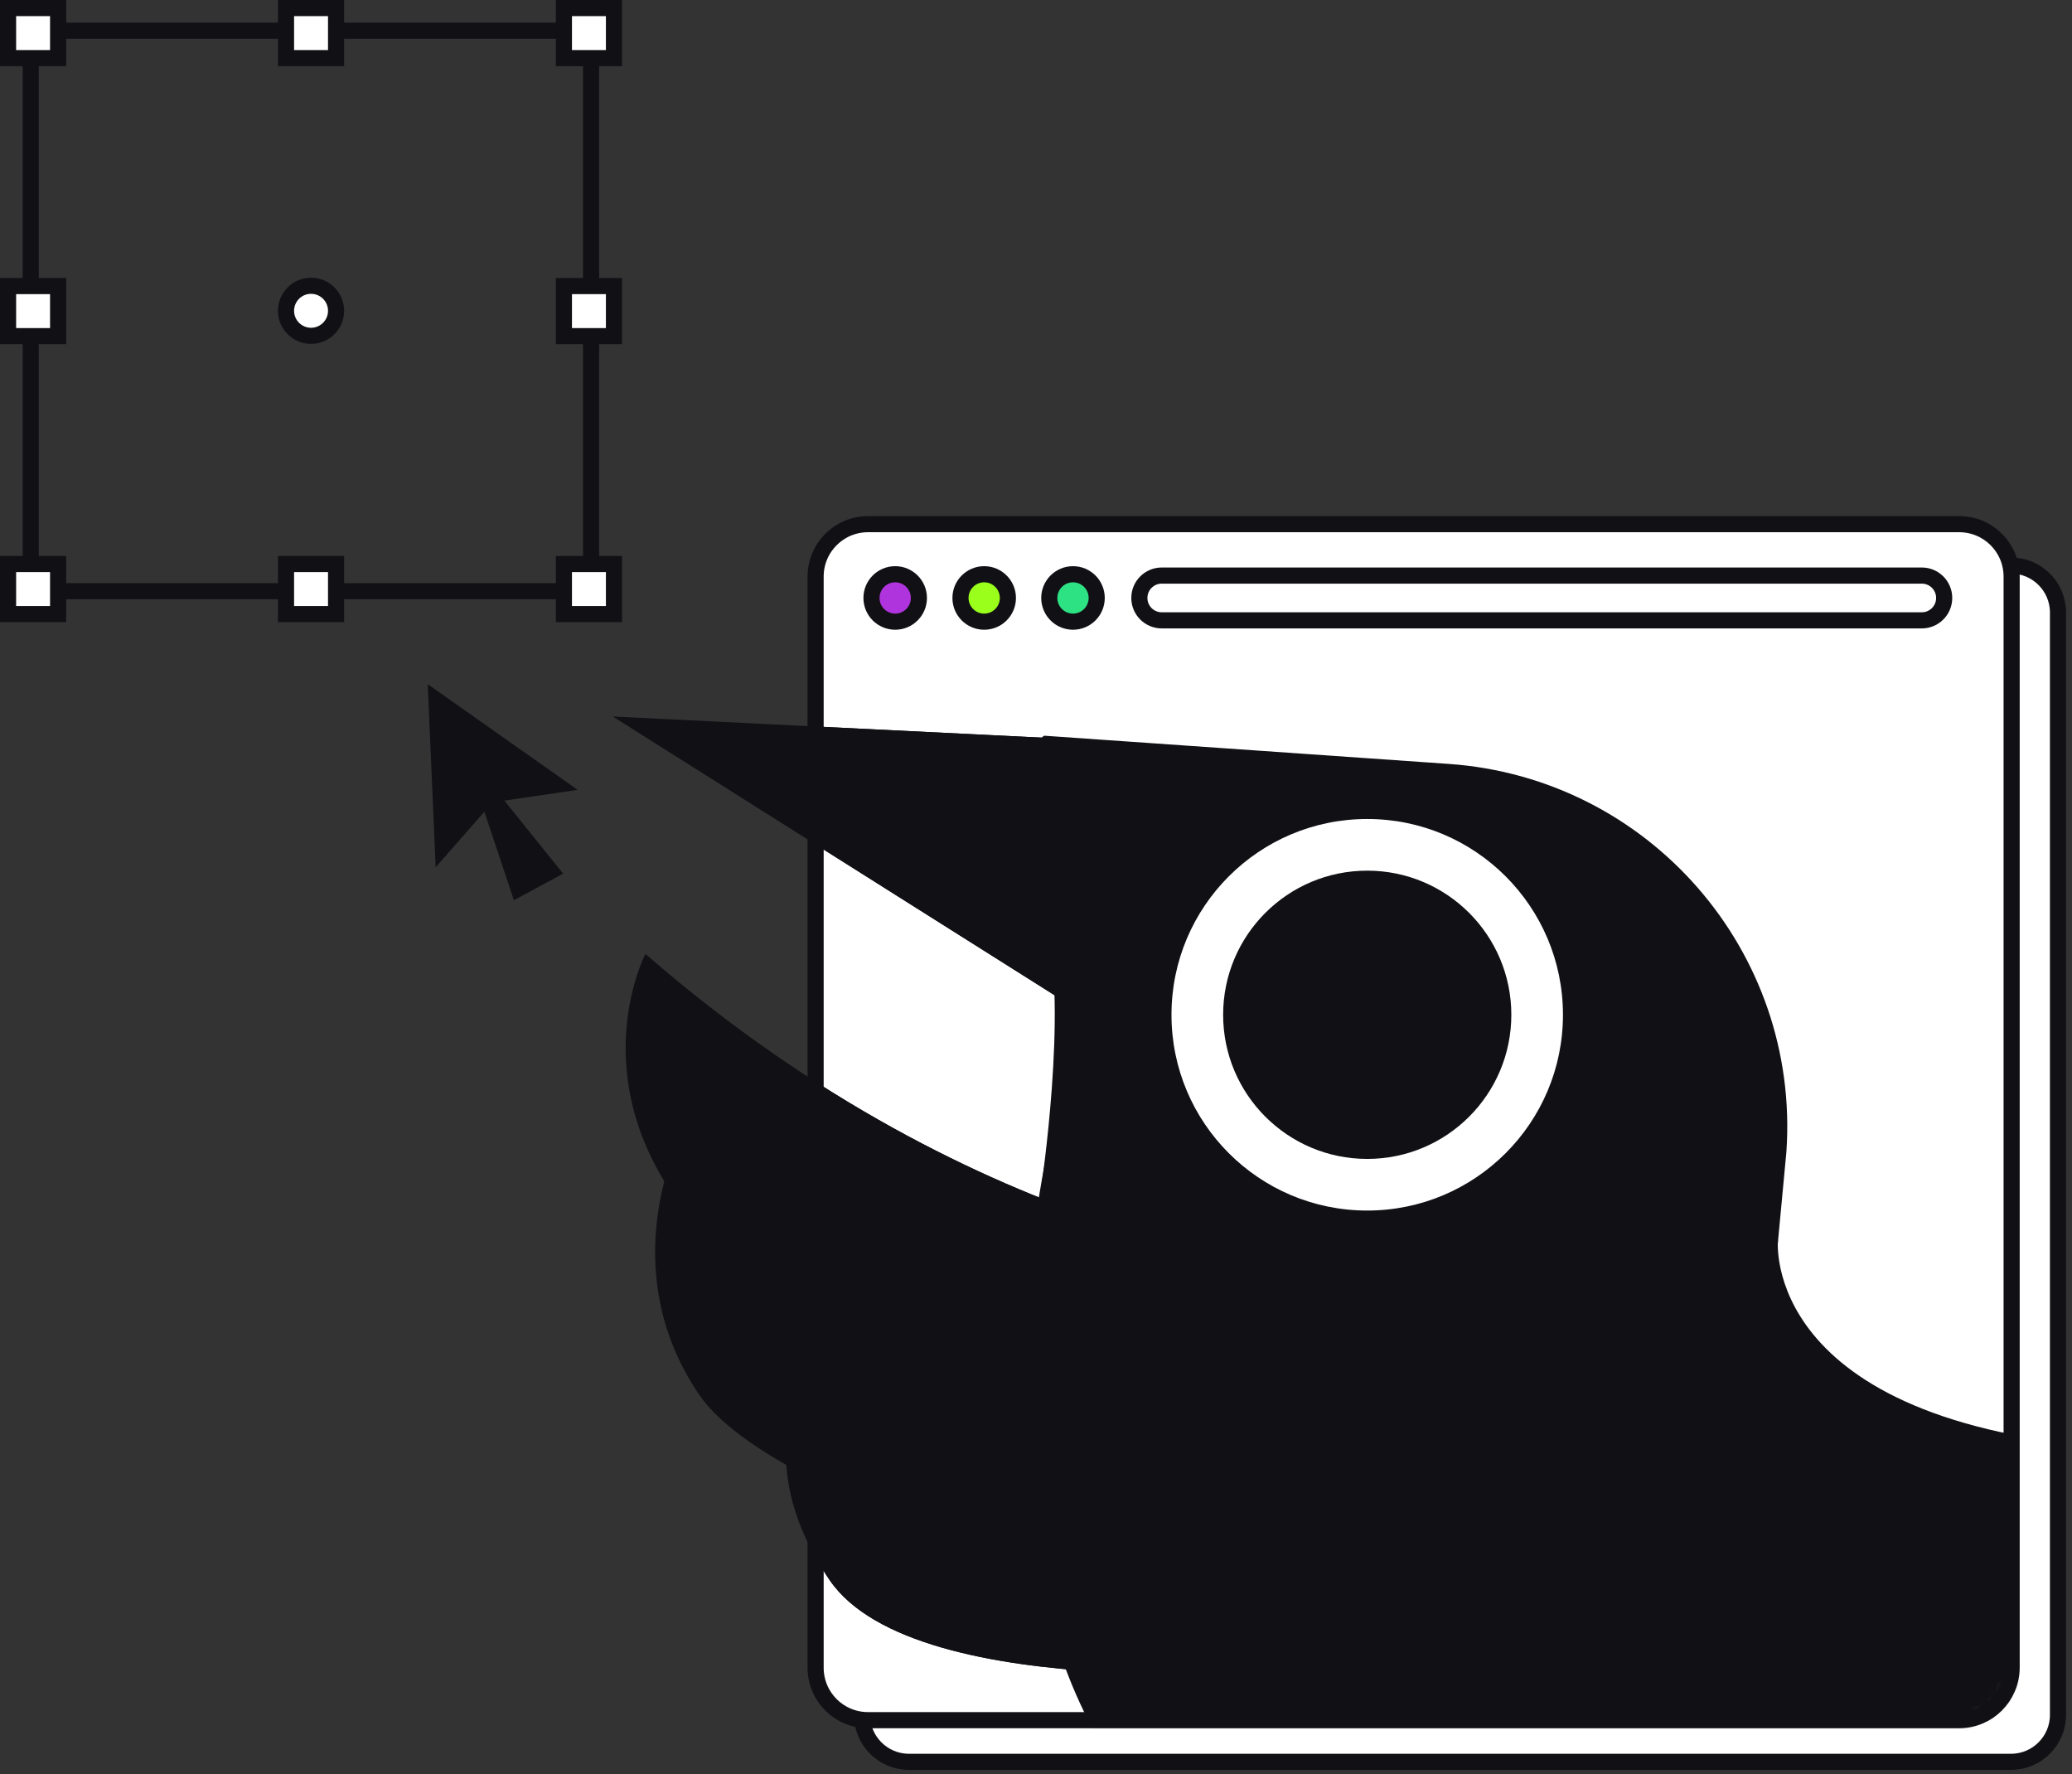 <svg xmlns="http://www.w3.org/2000/svg" width="257" height="220" viewBox="0 0 257 220" fill="none"><rect x="0" y="0" width="257" height="220" fill="#333333" stroke="none"/><path d="M72.694 73.314H4.433C4.107 73.314 3.812 73.053 3.812 72.694V4.433C3.812 4.107 4.074 3.812 4.433 3.812H72.694C73.02 3.812 73.314 4.074 73.314 4.433V72.694C73.314 73.02 73.053 73.314 72.694 73.314Z" stroke="#111015" stroke-width="2" stroke-miterlimit="10"></path><path d="M7.208 1H1V7.208H7.208V1Z" fill="white" stroke="#111015" stroke-width="2" stroke-miterlimit="10"></path><path d="M76.154 1H69.945V7.208H76.154V1Z" fill="white" stroke="#111015" stroke-width="2" stroke-miterlimit="10"></path><path d="M7.208 35.477H1V41.685H7.208V35.477Z" fill="white" stroke="#111015" stroke-width="2" stroke-miterlimit="10"></path><path d="M38.581 41.646C36.882 41.646 35.477 40.273 35.477 38.542C35.477 36.843 36.849 35.438 38.581 35.438C40.28 35.438 41.685 36.81 41.685 38.542C41.685 40.273 40.28 41.646 38.581 41.646Z" fill="white" stroke="#111015" stroke-width="2" stroke-miterlimit="10"></path><path d="M76.154 35.477H69.945V41.685H76.154V35.477Z" fill="white" stroke="#111015" stroke-width="2" stroke-miterlimit="10"></path><path d="M7.208 69.945H1V76.154H7.208V69.945Z" fill="white" stroke="#111015" stroke-width="2" stroke-miterlimit="10"></path><path d="M41.685 69.945H35.477V76.154H41.685V69.945Z" fill="white" stroke="#111015" stroke-width="2" stroke-miterlimit="10"></path><path d="M76.154 69.945H69.945V76.154H76.154V69.945Z" fill="white" stroke="#111015" stroke-width="2" stroke-miterlimit="10"></path><path d="M41.685 1H35.477V7.208H41.685V1Z" fill="white" stroke="#111015" stroke-width="2" stroke-miterlimit="10"></path><path d="M71.647 97.947L53.055 84.844L54.035 107.554L60.08 100.659L63.74 111.638L69.85 108.338L62.563 99.287L71.647 97.947Z" fill="#111015"></path><path d="M249.447 70.133C252.649 70.133 255.263 72.747 255.263 75.949V212.666C255.263 215.868 252.649 218.482 249.447 218.482H112.73C109.528 218.482 106.914 215.868 106.914 212.666" fill="white"></path><path d="M249.447 70.133C252.649 70.133 255.263 72.747 255.263 75.949V212.666C255.263 215.868 252.649 218.482 249.447 218.482H112.73C109.528 218.482 106.914 215.868 106.914 212.666" stroke="#111015" stroke-width="2" stroke-miterlimit="10"></path><path d="M243.011 213.316H107.667C104.072 213.316 101.164 210.408 101.164 206.814V71.502C101.164 67.908 104.072 65 107.667 65H243.011C246.605 65 249.513 67.908 249.513 71.502V206.847C249.48 210.408 246.605 213.316 243.011 213.316Z" fill="white" stroke="#111015" stroke-width="2" stroke-miterlimit="10"></path><path d="M111.035 77.093C112.659 77.093 113.975 75.776 113.975 74.152C113.975 72.528 112.659 71.211 111.035 71.211C109.41 71.211 108.094 72.528 108.094 74.152C108.094 75.776 109.41 77.093 111.035 77.093Z" fill="#AF34DD" stroke="#111015" stroke-width="2" stroke-miterlimit="10"></path><path d="M122.074 77.093C123.698 77.093 125.014 75.776 125.014 74.152C125.014 72.528 123.698 71.211 122.074 71.211C120.449 71.211 119.133 72.528 119.133 74.152C119.133 75.776 120.449 77.093 122.074 77.093Z" fill="#9AFF1A" stroke="#111015" stroke-width="2" stroke-miterlimit="10"></path><path d="M133.089 77.093C134.713 77.093 136.03 75.776 136.03 74.152C136.03 72.528 134.713 71.211 133.089 71.211C131.465 71.211 130.148 72.528 130.148 74.152C130.148 75.776 131.465 77.093 133.089 77.093Z" fill="#2DE283" stroke="#111015" stroke-width="2" stroke-miterlimit="10"></path><path d="M238.368 76.93H144.098C142.562 76.93 141.32 75.688 141.32 74.153C141.32 72.617 142.562 71.375 144.098 71.375H238.368C239.904 71.375 241.146 72.617 241.146 74.153C241.146 75.688 239.904 76.93 238.368 76.93Z" fill="white" stroke="#111015" stroke-width="2" stroke-miterlimit="10"></path><mask id="mask0_1643_711" style="mask-type:luminance" maskUnits="userSpaceOnUse" x="101" y="65" width="149" height="149"><path d="M243.011 213.316H107.667C104.072 213.316 101.164 210.408 101.164 206.814V71.502C101.164 67.908 104.072 65 107.667 65H243.011C246.605 65 249.513 67.908 249.513 71.502V206.847C249.48 210.408 246.605 213.316 243.011 213.316Z" fill="white"></path></mask><g mask="url(#mask0_1643_711)"><path d="M220.526 153.78C220.526 153.78 218.239 176.49 262.711 179.594C262.711 179.594 253.856 246.188 180.237 241.09C106.618 235.993 130.504 140.023 130.504 140.023L220.526 153.78Z" fill="#111015"></path><path d="M129.133 147.339C129.133 147.339 132.466 124.989 129.786 114.924C124.166 93.652 129.525 91.234 129.525 91.234L179.683 94.731C204.549 96.463 223.305 117.996 221.573 142.862L216.182 200.34L129.133 147.339Z" fill="#111015"></path><path d="M76 88.852L132.105 124.24L134.359 91.727L76 88.852Z" fill="#111015"></path><path d="M162.529 157.272C162.529 157.272 122.142 154.919 80.055 118.289C80.055 118.289 72.703 132.34 83.453 148.122C94.204 163.905 155.863 180.929 155.863 180.929L162.529 157.272Z" fill="#111015"></path><path d="M166.876 179.889C166.876 179.889 126.488 177.536 84.401 140.906C84.401 140.906 75.971 157.179 86.722 172.961C97.472 188.744 160.21 203.579 160.21 203.579L166.876 179.889Z" fill="#111015"></path><path d="M167.558 183.12C167.558 183.12 142.756 205.536 100.67 168.906C100.67 168.906 92.141 180.147 102.892 195.929C113.642 211.712 162.689 206.908 162.689 206.908L167.558 183.12Z" fill="#111015"></path><path d="M169.583 150.119C182.992 150.119 193.861 139.249 193.861 125.841C193.861 112.432 182.992 101.562 169.583 101.562C156.174 101.562 145.305 112.432 145.305 125.841C145.305 139.249 156.174 150.119 169.583 150.119Z" fill="white"></path><path d="M169.585 143.716C179.456 143.716 187.458 135.714 187.458 125.843C187.458 115.971 179.456 107.969 169.585 107.969C159.713 107.969 151.711 115.971 151.711 125.843C151.711 135.714 159.713 143.716 169.585 143.716Z" fill="#111015"></path></g><path d="M76 88.852L132.105 124.24L134.359 91.727L76 88.852Z" fill="#111015"></path><path d="M162.529 157.279C162.529 157.279 122.142 154.927 80.055 118.297C80.055 118.297 72.703 132.348 83.453 148.13C94.204 163.913 155.863 180.937 155.863 180.937L162.529 157.279Z" fill="#111015"></path><path d="M166.876 179.889C166.876 179.889 126.488 177.536 84.401 140.906C84.401 140.906 75.971 157.179 86.722 172.961C97.472 188.744 160.21 203.579 160.21 203.579L166.876 179.889Z" fill="#111015"></path><path d="M167.558 183.12C167.558 183.12 142.756 205.536 100.67 168.906C100.67 168.906 92.141 180.147 102.892 195.929C113.642 211.712 162.689 206.908 162.689 206.908L167.558 183.12Z" fill="#111015"></path></svg>